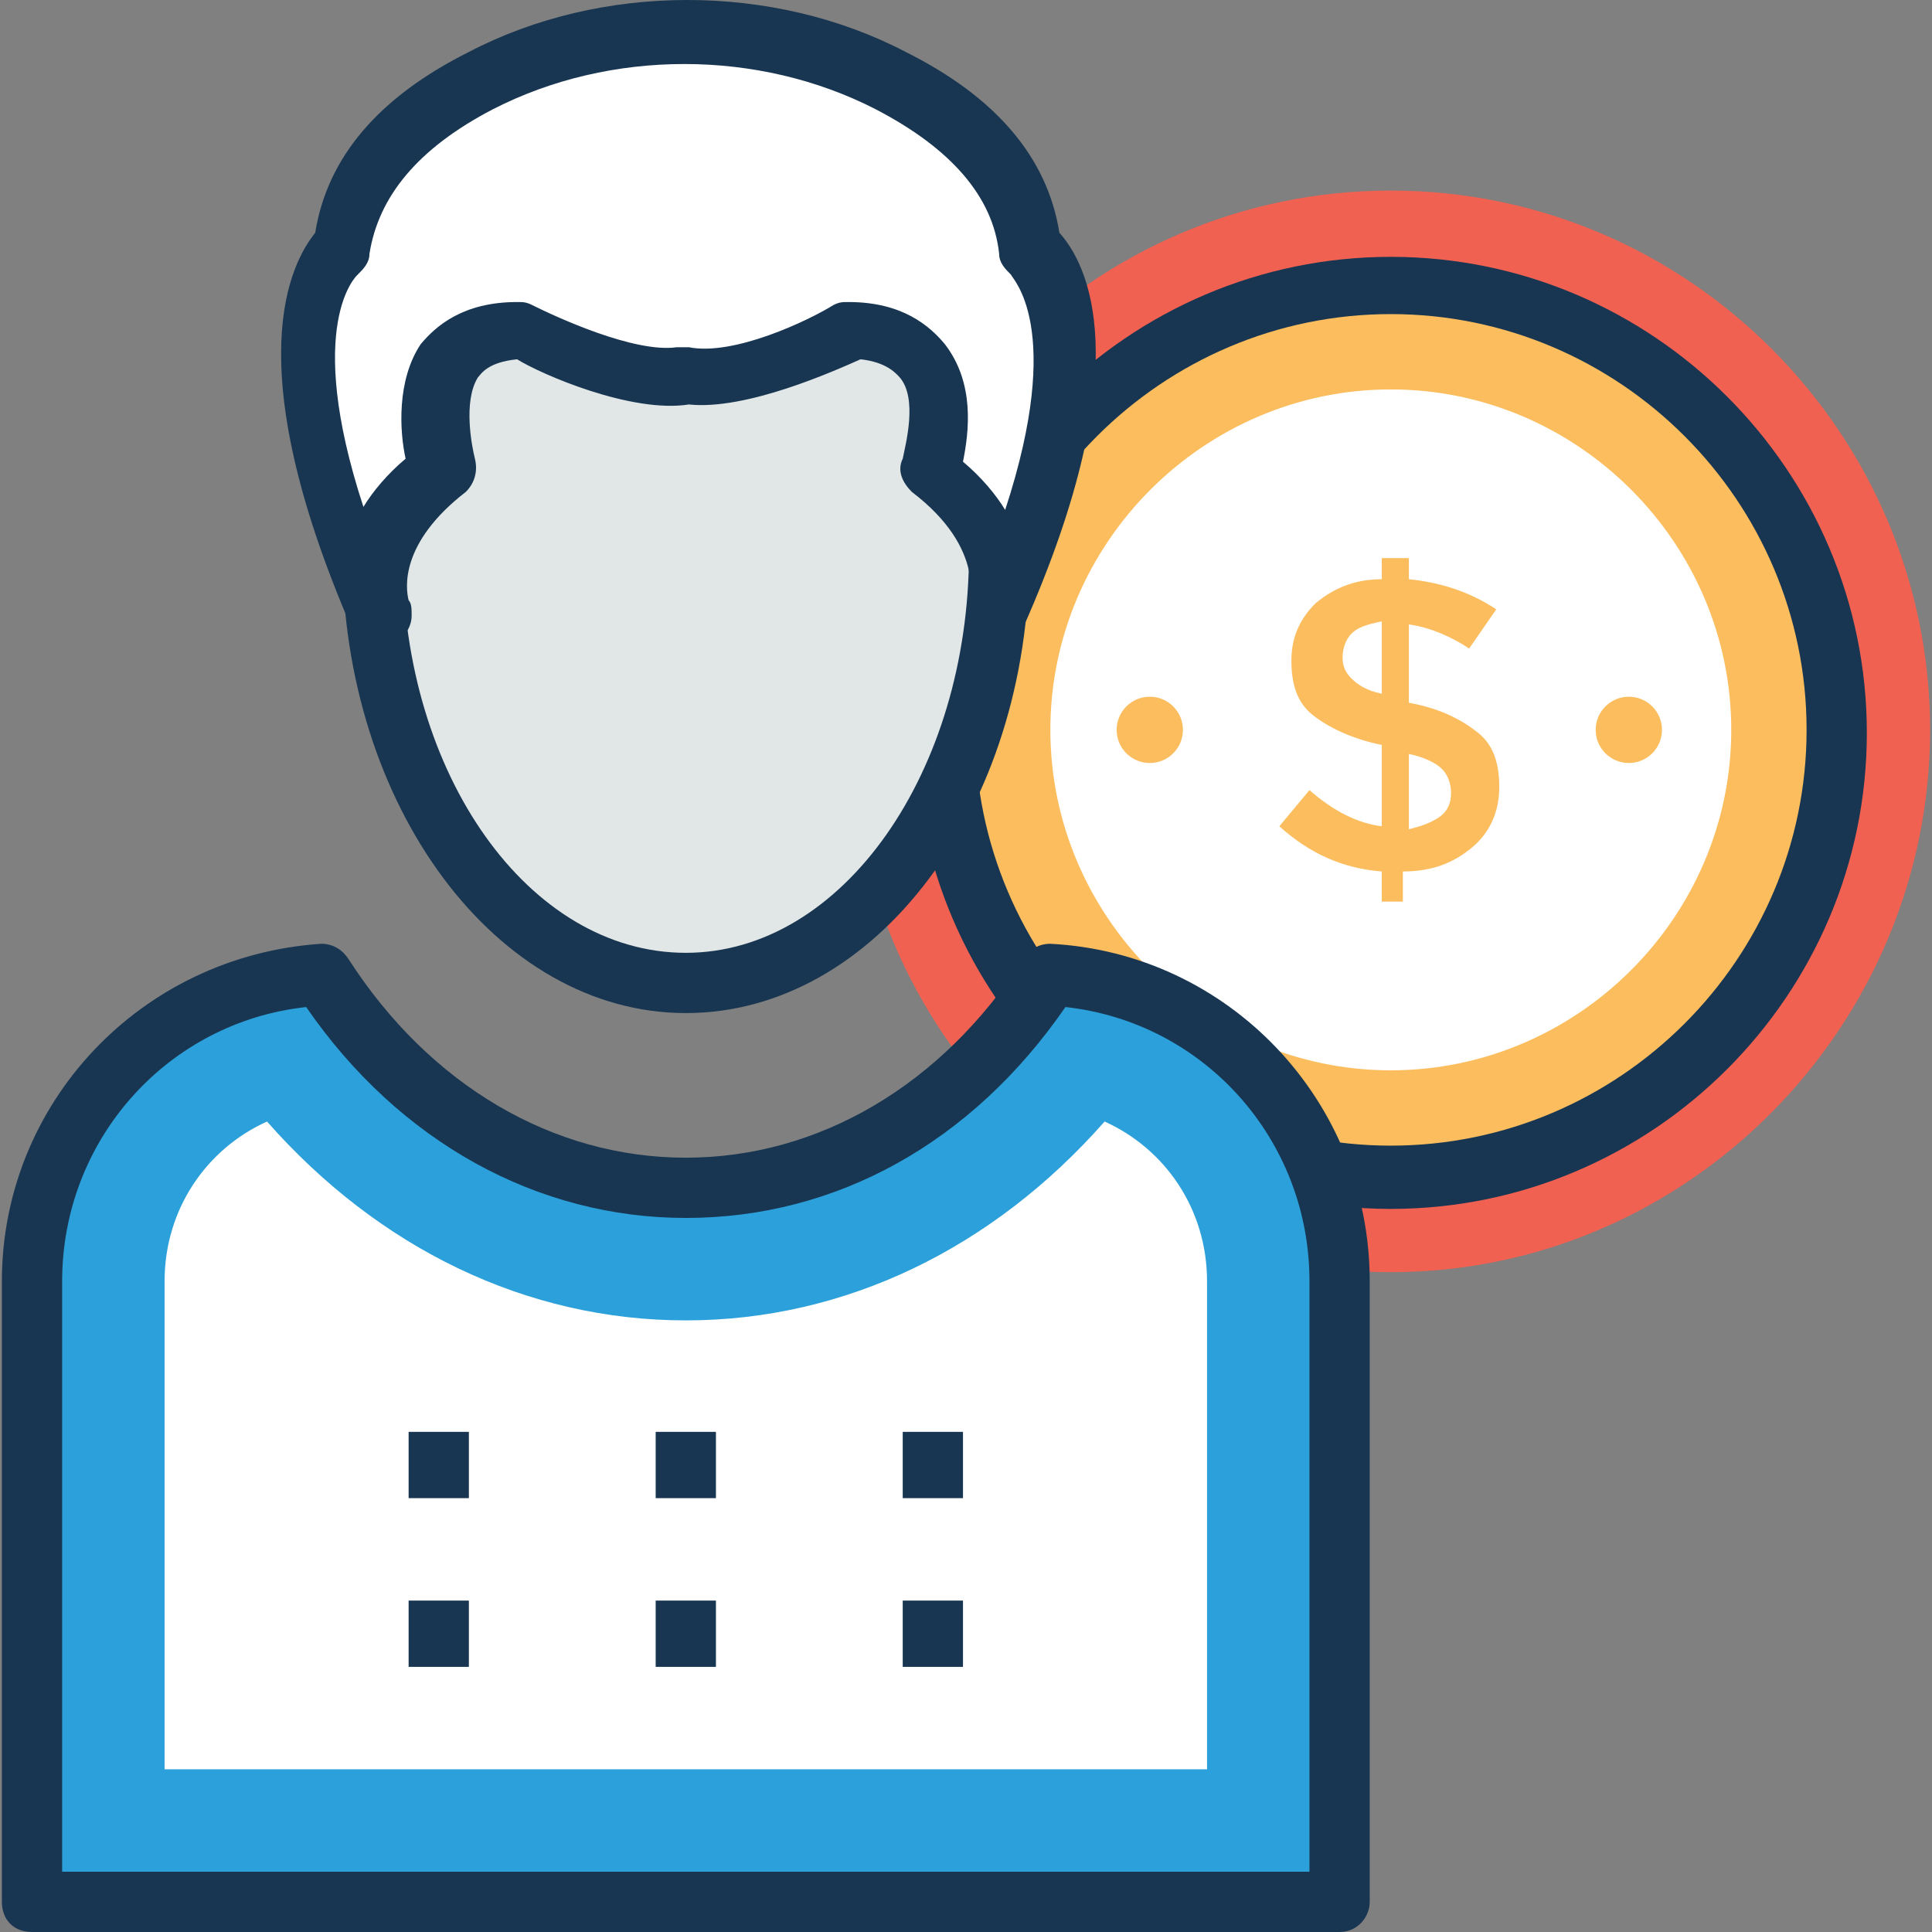 <?xml version="1.0" encoding="iso-8859-1"?>
<!-- Generator: Adobe Illustrator 19.0.0, SVG Export Plug-In . SVG Version: 6.00 Build 0)  -->
<svg version="1.1" id="Capa_1" xmlns="http://www.w3.org/2000/svg" xmlns:xlink="http://www.w3.org/1999/xlink" x="0px" y="0px"
	 viewBox="0 0 505.108 505.108" style="enable-background:new 0 0 505.108 505.108;" xml:space="preserve">
<rect x="0" y="0" width="505.108" height="505.108" fill="#808080" stroke="none"/>
<path style="fill:#F06151;" d="M363.618,332.603c-77.982,0-140.997-63.015-140.997-140.997S285.637,49.822,363.618,49.822
	s140.997,63.803,140.997,140.997S441.6,332.603,363.618,332.603z"/>
<circle style="fill:#FBBD5E;" cx="363.618" cy="190.818" r="116.578"/>
<path style="fill:#183651;" d="M363.618,316.062c-68.529,0-124.455-55.926-124.455-124.455S295.089,67.151,363.618,67.151
	s124.455,55.926,124.455,124.455C488.074,260.135,432.148,316.062,363.618,316.062z M363.618,82.117
	c-59.865,0-108.702,48.837-108.702,108.702S303.754,299.52,363.618,299.52S472.32,250.683,472.32,190.818
	S423.483,82.117,363.618,82.117z"/>
<path style="fill:#FFFFFF;" d="M363.618,279.828c-48.837,0-89.009-40.172-89.009-89.009s40.172-89.009,89.009-89.009
	s89.009,40.172,89.009,89.009S412.455,279.828,363.618,279.828z"/>
<g>
	<path style="fill:#FBBD5E;" d="M361.255,235.717v-7.877c-10.24-0.788-18.905-4.726-26.782-11.815l7.877-9.452
		c6.302,5.514,12.603,8.665,18.905,9.452v-21.268c-7.877-1.575-14.178-4.726-18.117-7.877c-3.938-3.151-5.514-7.877-5.514-14.178
		c0-6.302,2.363-11.028,6.302-14.966c4.726-3.938,10.24-6.302,17.329-6.302v-5.514h7.089v5.514
		c7.877,0.788,15.754,3.151,22.843,7.877l-7.089,10.24c-4.726-3.151-10.24-5.514-15.754-6.302v20.48l0,0
		c8.665,1.575,14.178,4.726,18.117,7.877c3.938,3.151,5.514,7.877,5.514,14.178c0,6.302-2.363,11.815-7.089,15.754
		c-4.726,3.938-10.24,6.302-18.117,6.302v7.877H361.255z M353.378,165.612c-1.575,1.575-2.363,3.938-2.363,6.302
		s0.788,3.938,2.363,5.514c1.575,1.575,3.938,3.151,7.877,3.938v-18.905C357.317,163.249,354.954,164.037,353.378,165.612z
		 M376.222,213.662c2.363-1.575,3.151-3.938,3.151-6.302s-0.788-4.726-2.363-6.302c-1.575-1.575-4.726-3.151-8.665-3.938v19.692
		C371.495,216.025,373.858,215.237,376.222,213.662z"/>
	<circle style="fill:#FBBD5E;" cx="425.846" cy="190.818" r="8.665"/>
	<circle style="fill:#FBBD5E;" cx="300.603" cy="190.818" r="8.665"/>
</g>
<path style="fill:#2CA0DA;" d="M350.228,334.966v162.265H8.369V334.966c0-42.535,33.871-77.982,75.618-80.345
	c22.055,33.871,56.714,55.138,95.311,55.138s72.468-21.268,95.311-55.138C316.357,256.985,350.228,292.431,350.228,334.966z"/>
<path style="fill:#183651;" d="M350.228,505.108H8.369c-4.726,0-7.877-3.151-7.877-7.877V334.966
	c0-46.474,36.234-85.071,83.495-88.222c3.151,0,5.514,1.575,7.089,3.938c21.268,33.083,53.563,51.988,88.222,51.988
	s66.954-18.905,88.222-51.988c1.575-2.363,3.938-3.938,7.089-3.938c46.474,2.363,83.495,40.96,83.495,88.222v162.265
	C358.105,501.169,354.954,505.108,350.228,505.108z M16.246,489.354h326.105V334.966c0-37.022-27.569-67.742-63.803-71.68
	c-24.418,35.446-59.865,55.138-99.249,55.138c-38.597,0-74.831-19.692-99.249-55.138c-36.234,3.938-63.803,34.658-63.803,71.68
	L16.246,489.354L16.246,489.354z"/>
<path style="fill:#FFFFFF;" d="M43.028,462.572V334.966c0-18.905,11.028-34.658,26.782-41.748
	c29.145,33.083,67.742,51.988,109.489,51.988s80.345-18.905,109.489-51.988c15.754,7.089,26.782,22.843,26.782,41.748v127.606
	L43.028,462.572L43.028,462.572z"/>
<ellipse style="fill:#E1E6E7;" cx="179.298" cy="144.345" rx="81.92" ry="112.64"/>
<path style="fill:#183651;" d="M179.298,264.862c-49.625,0-89.797-54.351-89.797-120.517s40.172-119.729,89.797-119.729
	s89.797,54.351,89.797,120.517S228.923,264.862,179.298,264.862z M179.298,40.369c-40.96,0-74.043,47.262-74.043,104.763
	s33.083,103.975,74.043,103.975s74.043-47.262,74.043-104.763S220.258,40.369,179.298,40.369z"/>
<path style="fill:#FFFFFF;" d="M269.095,65.575c-2.363-20.48-18.117-34.658-36.234-44.111c-33.083-17.329-73.255-17.329-107.126,0
	c-18.117,9.452-33.871,22.843-36.234,44.111c0,0-25.206,18.117,8.665,96.098c0,0-7.877-19.692,17.329-38.597
	c0,0-11.815-36.234,20.48-36.234c0,0,26.782,14.966,43.323,11.815c16.542,3.151,43.323-11.815,43.323-11.815
	c32.295,0.788,20.48,36.234,20.48,36.234c25.206,18.905,17.329,38.597,17.329,38.597C294.302,83.692,269.095,65.575,269.095,65.575z
	"/>
<g>
	<path style="fill:#183651;" d="M260.431,169.551c-0.788,0-2.363,0-3.151-0.788c-3.938-1.575-5.514-6.302-3.938-10.24
		c0-0.788,4.726-14.966-14.966-29.932c-2.363-2.363-3.938-5.514-2.363-8.665c0.788-3.938,3.938-15.754-0.788-21.268
		c-0.788-0.788-3.151-3.938-10.24-4.726c-7.089,3.151-29.932,13.391-44.898,11.815c-14.966,2.363-38.597-7.877-44.898-11.815
		c-7.877,0.788-9.452,3.938-10.24,4.726c-3.938,6.302-1.575,18.117-0.788,21.268s0,6.302-2.363,8.665
		c-17.329,13.391-15.754,25.206-14.966,28.357c0.788,0.788,0.788,2.363,0.788,3.938c0,5.514-5.514,8.665-10.24,7.877
		c-2.363-0.788-3.938-2.363-5.514-4.726C61.932,94.72,76.111,68.726,82.412,60.849c3.151-19.692,16.542-35.446,40.172-47.262
		c34.658-18.117,79.557-18.117,114.215,0c23.631,11.815,37.022,27.569,40.172,47.262c7.089,7.877,21.268,33.871-9.452,103.188
		C265.945,167.975,262.794,169.551,260.431,169.551z M251.766,120.714c4.726,3.938,8.665,8.665,11.028,12.603
		c15.754-48.049,1.575-60.652,1.575-61.44c-1.575-1.575-3.151-3.151-3.151-5.514c-1.575-14.966-12.603-27.569-32.295-37.809
		c-30.72-15.754-69.317-15.754-100.037,0c-19.692,10.24-29.932,22.843-32.295,37.809c0,2.363-1.575,3.938-3.151,5.514l0,0
		c0,0-14.178,12.603,1.575,60.652c2.363-3.938,6.302-8.665,11.028-12.603c-1.575-7.089-2.363-20.48,3.938-29.932
		c3.938-4.726,11.028-11.028,25.206-11.028c1.575,0,2.363,0,3.938,0.788c6.302,3.151,26.782,12.603,37.809,11.028
		c0.788,0,2.363,0,3.151,0c11.815,2.363,31.508-7.089,37.809-11.028c1.575-0.788,2.363-0.788,3.938-0.788
		c14.178,0,21.268,6.302,25.206,11.028C254.917,100.234,253.342,112.837,251.766,120.714z"/>
	<rect x="106.831" y="418.462" style="fill:#183651;" width="15.754" height="17.329"/>
	<rect x="171.422" y="418.462" style="fill:#183651;" width="15.754" height="17.329"/>
	<rect x="236.012" y="418.462" style="fill:#183651;" width="15.754" height="17.329"/>
	<rect x="106.831" y="374.351" style="fill:#183651;" width="15.754" height="17.329"/>
	<rect x="171.422" y="374.351" style="fill:#183651;" width="15.754" height="17.329"/>
	<rect x="236.012" y="374.351" style="fill:#183651;" width="15.754" height="17.329"/>
</g>
<g>
</g>
<g>
</g>
<g>
</g>
<g>
</g>
<g>
</g>
<g>
</g>
<g>
</g>
<g>
</g>
<g>
</g>
<g>
</g>
<g>
</g>
<g>
</g>
<g>
</g>
<g>
</g>
<g>
</g>
</svg>
